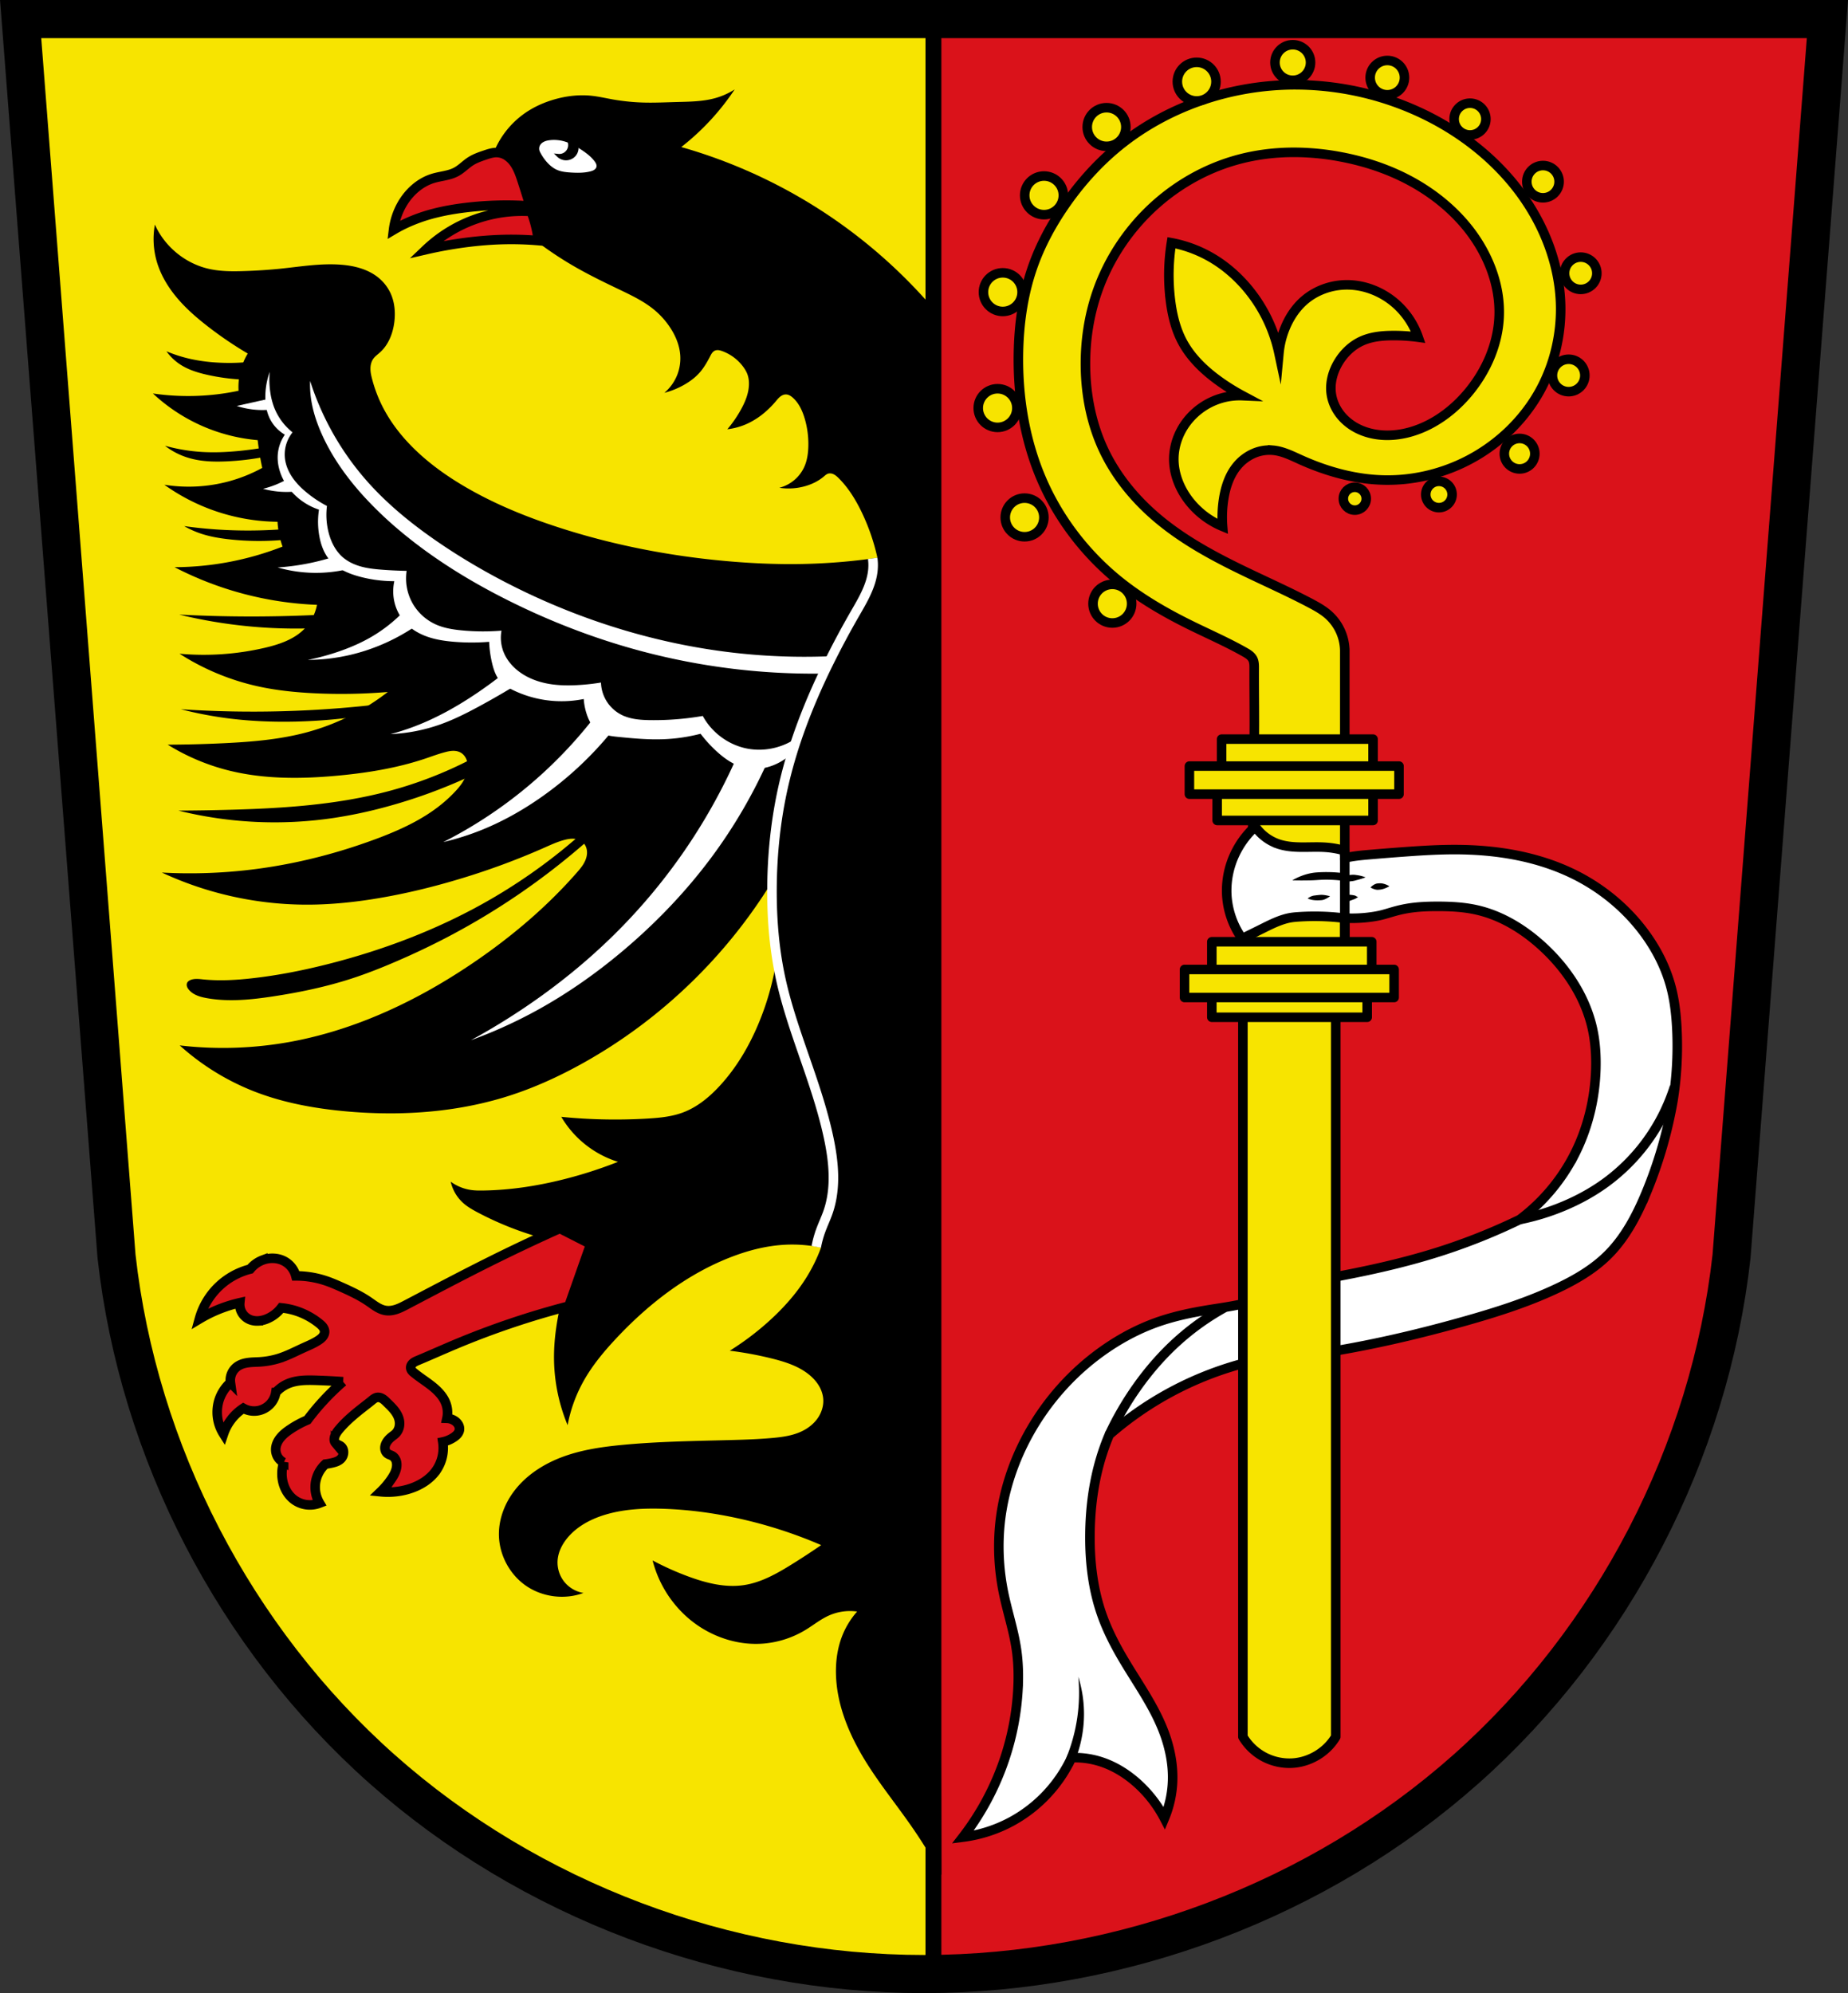 <svg width="300" height="323.54" xmlns="http://www.w3.org/2000/svg"><rect width="100%" height="100%" fill="#333333" stroke="none"/><path d="m151.53 3.551 145.12-.456-14.656 201.44c-3.472 25.316-14.353 49.57-30.952 68.997-24.557 28.74-61.719 46.304-99.515 47.033z" fill="#da121a"/><path d="M151.53 3.551 3.34 3.095l14.597 194.66c1.751 30.871 14.931 60.963 36.433 83.183 25.033 25.87 61.175 40.606 97.159 39.617" fill="#f7e400"/><path d="M152.09 50.758a84.432 84.432 0 0 0-16.539-15.084 84.5 84.5 0 0 0-24.955-11.804 39.878 39.878 0 0 0 8.668-9.351 11.726 11.726 0 0 1-3.125 1.4c-2.064.581-4.238.585-6.382.643-1.646.044-3.293.123-4.94.092a34.297 34.297 0 0 1-5.368-.519c-1.142-.204-2.274-.47-3.428-.59-1.983-.207-4 .023-5.919.562-1.793.503-3.517 1.28-5.032 2.362a14.256 14.256 0 0 0-5.084 6.703l8.088 14.726a58.13 58.13 0 0 0 5.317 3.445c2.331 1.336 4.752 2.508 7.175 3.669 1.99.953 4.008 1.915 5.7 3.331.964.807 1.81 1.754 2.504 2.801.89 1.341 1.535 2.874 1.656 4.479a7.366 7.366 0 0 1-.453 3.149 7.315 7.315 0 0 1-2.124 2.995 13.16 13.16 0 0 0 3.351-1.383c.886-.52 1.716-1.147 2.393-1.918.689-.784 1.208-1.7 1.687-2.626.092-.18.184-.36.304-.522s.27-.308.452-.392c.19-.088.405-.107.612-.085.208.023.408.086.604.157a7.379 7.379 0 0 1 3.427 2.583c.272.374.51.776.665 1.211.193.537.257 1.115.236 1.686-.05 1.403-.601 2.743-1.278 3.974a19.453 19.453 0 0 1-2.226 3.229 10.77 10.77 0 0 0 3.283-.924 12.403 12.403 0 0 0 2.892-1.898c.6-.52 1.159-1.09 1.672-1.697.223-.263.44-.536.708-.754.267-.218.596-.38.941-.38.222.001.44.068.636.171.196.103.371.242.535.39.936.854 1.494 2.048 1.863 3.26a14.63 14.63 0 0 1 .618 4.552c-.025 1.173-.19 2.36-.676 3.428a6.12 6.12 0 0 1-4.028 3.35c1.425.22 2.897.12 4.279-.288 1.068-.316 2.088-.82 2.938-1.54.2-.17.397-.355.643-.445.159-.058.332-.073.5-.053s.33.075.481.15c.302.152.555.385.794.623 1.595 1.59 2.785 3.544 3.757 5.576 1.119 2.34 1.969 4.81 2.527 7.343-4.08.598-8.199.935-12.323 1.009-3.88.07-7.762-.094-11.628-.423-9.484-.806-18.894-2.613-27.944-5.562-5.64-1.838-11.16-4.13-16.208-7.25-5.365-3.315-10.297-7.74-12.806-13.527a22.81 22.81 0 0 1-1.115-3.228c-.148-.555-.276-1.12-.278-1.694-.002-.574.13-1.163.463-1.63.289-.406.708-.697 1.08-1.03 1.364-1.22 2.082-3.035 2.323-4.85.216-1.637.069-3.353-.641-4.843a7.14 7.14 0 0 0-2.002-2.502c-1.647-1.31-3.78-1.86-5.877-2.035-3.382-.284-6.766.315-10.143.656a84.804 84.804 0 0 1-5.47.357c-2.043.074-4.112.09-6.1-.381-3.767-.894-7.053-3.62-8.627-7.157a13.12 13.12 0 0 0 .302 5.984c.626 2.162 1.808 4.137 3.253 5.864 1.445 1.726 3.152 3.215 4.928 4.6a61.565 61.565 0 0 0 6.592 4.485 10.556 10.556 0 0 0-1.49 6.044 39.595 39.595 0 0 1-13.905.44 28.54 28.54 0 0 0 8.252 5.386 28.528 28.528 0 0 0 8.756 2.19 45.264 45.264 0 0 0 .742 4.506 24.907 24.907 0 0 1-5.397 2.175 24.973 24.973 0 0 1-10.5.557 32.216 32.216 0 0 0 8.35 4.295 32.224 32.224 0 0 0 10.026 1.718 14.611 14.611 0 0 0 .818 4.028 48.628 48.628 0 0 1-17.535 3.344 54.86 54.86 0 0 0 23.123 6.11 7.634 7.634 0 0 1-2.07 3.933c-1.704 1.714-4.113 2.513-6.468 3.058a43.793 43.793 0 0 1-13.774.947c3.811 2.45 8.051 4.23 12.468 5.235 3.162.72 6.403 1.044 9.642 1.193 3.9.179 7.81.106 11.701-.219a37.32 37.32 0 0 1-13.105 6.533c-4.36 1.18-8.895 1.557-13.407 1.778-3.07.15-6.143.231-9.217.243a34.851 34.851 0 0 0 9.822 4.168c5.775 1.458 11.83 1.41 17.76.86 4.827-.448 9.647-1.227 14.241-2.774 1.06-.356 2.108-.753 3.19-1.038.414-.109.835-.201 1.264-.214.428-.012.866.06 1.243.264.462.25.808.688.995 1.18.186.49.22 1.031.153 1.552-.097.744-.395 1.45-.794 2.085s-.897 1.202-1.418 1.74a23 23 0 0 1-1.648 1.544c-3.252 2.757-7.212 4.54-11.211 6.017-6.181 2.283-12.605 3.923-19.137 4.785a83.184 83.184 0 0 1-15.411.59 56.02 56.02 0 0 0 23.303 5.211c4.043.018 8.08-.404 12.067-1.084 4.527-.772 8.995-1.876 13.388-3.216a116.98 116.98 0 0 0 13.323-4.945c1.061-.471 2.122-.962 3.245-1.259.513-.135 1.043-.23 1.572-.191.53.039 1.06.221 1.45.582.242.224.423.513.533.824s.152.646.135.976c-.035.66-.3 1.292-.658 1.847-.285.443-.629.844-.975 1.24-4.842 5.533-10.495 10.326-16.563 14.477-5.778 3.951-11.96 7.342-18.511 9.806-3.66 1.376-7.432 2.461-11.275 3.176a60.907 60.907 0 0 1-18.134.616 39.615 39.615 0 0 0 12.273 7.542c4.509 1.736 9.305 2.632 14.115 3.103a79.01 79.01 0 0 0 8.625.378c6.19-.074 12.39-.924 18.29-2.793 4.227-1.34 8.281-3.195 12.155-5.355 12.862-7.17 23.778-17.793 31.296-30.455l.093 13.922a44.7 44.7 0 0 1-2.873 10.084c-1.56 3.742-3.652 7.292-6.419 10.255-1.658 1.776-3.595 3.358-5.872 4.208-1.819.68-3.781.867-5.72.984a87.553 87.553 0 0 1-14.026-.282 16.378 16.378 0 0 0 3.155 3.86 16.406 16.406 0 0 0 6.055 3.448 71.454 71.454 0 0 1-8.858 2.847c-4.27 1.07-8.651 1.747-13.053 1.81-.62.01-1.24.007-1.854-.075a7.403 7.403 0 0 1-3.39-1.36 6.58 6.58 0 0 0 2.025 3.46c.697.622 1.517 1.087 2.342 1.525a51.74 51.74 0 0 0 16.46 5.434 65.4 65.4 0 0 0-2.638 8.068c-.858 3.348-1.451 6.785-1.421 10.24a28.828 28.828 0 0 0 2.207 10.796 23.5 23.5 0 0 1 2.56-7.1c1.4-2.52 3.253-4.76 5.219-6.867 5.193-5.57 11.344-10.38 18.42-13.191 2.86-1.136 5.87-1.942 8.942-2.122a22.666 22.666 0 0 1 6.001.451 26.499 26.499 0 0 1-2.279 4.697c-1.63 2.657-3.722 5.01-6.024 7.11a44.902 44.902 0 0 1-6.515 4.936c2.308.283 4.599.708 6.855 1.27 2.154.538 4.338 1.233 6.053 2.643.602.495 1.139 1.076 1.543 1.743s.67 1.422.725 2.2c.078 1.118-.292 2.247-.944 3.159-.652.912-1.573 1.614-2.588 2.09-1.477.693-3.127.916-4.752 1.062-2.331.21-4.672.282-7.012.343-5.754.149-11.517.232-17.247.774-3.25.308-6.516.77-9.586 1.882-3.076 1.113-5.963 2.917-7.964 5.504-1.552 2.005-2.539 4.485-2.56 7.02-.027 3.284 1.647 6.536 4.336 8.422 2.688 1.886 6.316 2.354 9.395 1.21a5.05 5.05 0 0 1-3.111-1.802 5.05 5.05 0 0 1-1.096-3.424c.08-1.369.726-2.658 1.602-3.713 1.586-1.91 3.892-3.11 6.276-3.806 3.044-.89 6.259-1.027 9.428-.914 3.959.14 7.9.663 11.773 1.498a73.83 73.83 0 0 1 13.715 4.394 119.413 119.413 0 0 1-4.827 3.157c-2.401 1.489-4.93 2.92-7.725 3.337-3.02.45-6.093-.327-8.96-1.38a46.492 46.492 0 0 1-5.853-2.623 18.353 18.353 0 0 0 6.04 9.58c3.306 2.74 7.66 4.259 11.94 3.915a15.683 15.683 0 0 0 6.883-2.243c1.242-.758 2.385-1.69 3.71-2.291a8.445 8.445 0 0 1 4.627-.668 13.332 13.332 0 0 0-2.487 4.118c-.716 1.895-.991 3.941-.95 5.967.11 5.361 2.387 10.464 5.282 14.977 2.186 3.408 4.736 6.566 7.041 9.894a82.649 82.649 0 0 1 4.79 7.805"/><path d="M90.879 199.41a315.67 315.67 0 0 0-12.074 5.734c-4.308 2.16-8.566 4.417-12.834 6.653-.522.273-1.046.547-1.604.735-.558.188-1.156.287-1.738.201-.517-.076-1.003-.294-1.45-.562-.449-.268-.865-.585-1.295-.88-1.387-.953-2.917-1.672-4.453-2.359-.852-.381-1.71-.754-2.596-1.047a15.28 15.28 0 0 0-4.812-.769 3.837 3.837 0 0 0-1.74-2.316c-1.076-.637-2.448-.699-3.622-.264a4.791 4.791 0 0 0-2.05 1.473 11.527 11.527 0 0 0-5.082 2.804 11.535 11.535 0 0 0-3.163 5.297 22.406 22.406 0 0 1 6.561-2.639 2.69 2.69 0 0 0 .338 1.593c.273.479.698.87 1.199 1.1.458.212.972.29 1.476.26a4.41 4.41 0 0 0 1.462-.365 5.642 5.642 0 0 0 2.258-1.76c1.107.107 2.197.377 3.227.796a11.823 11.823 0 0 1 2.933 1.729c.216.173.428.356.594.578.165.223.282.49.284.767.003.292-.122.576-.303.805-.181.23-.416.41-.66.573-.755.506-1.603.853-2.43 1.228-1.332.604-2.632 1.292-4.027 1.73a13.228 13.228 0 0 1-3.159.57c-.609.036-1.22.036-1.825.117-.605.081-1.21.25-1.713.594-.42.288-.758.695-.963 1.16-.206.467-.279.99-.208 1.495a6.468 6.468 0 0 0-1.783 2.636 6.539 6.539 0 0 0 .661 5.681 8.057 8.057 0 0 1 3.213-4.16 3.594 3.594 0 0 0 2.137.437 3.597 3.597 0 0 0 2.074-.965c.561-.536.94-1.26 1.06-2.027a5.447 5.447 0 0 1 1.77-1.335c1.474-.695 3.169-.693 4.797-.642 1.452.046 2.903.12 4.352.223a39.315 39.315 0 0 0-5.787 6.213c-.97.41-1.9.914-2.776 1.5-.573.382-1.127.805-1.568 1.334-.466.557-.803 1.251-.8 1.977 0 .431.124.862.351 1.229.227.367.558.67.944.863a5.956 5.956 0 0 0-.153 3.063c.247 1.143.855 2.225 1.782 2.937.585.45 1.288.745 2.019.848.73.103 1.487.014 2.174-.255a5.1 5.1 0 0 1-.654-3.344 5.1 5.1 0 0 1 1.603-2.987c.38-.048.756-.116 1.128-.204.268-.064.534-.138.785-.252s.485-.27.664-.478c.203-.236.33-.537.36-.847.021-.21-.002-.426-.076-.624a1.13 1.13 0 0 0-.37-.503c-.133-.101-.288-.167-.438-.24-.15-.074-.3-.157-.41-.282a.891.891 0 0 1-.206-.568 1.556 1.556 0 0 1 .122-.6c.178-.454.484-.844.803-1.212 1.205-1.39 2.647-2.551 4.1-3.68.343-.265.686-.53 1.02-.806.137-.114.273-.23.422-.326s.314-.174.489-.203c.302-.05.614.048.875.209.261.16.48.378.699.593.427.419.864.831 1.233 1.302.37.471.672 1.007.79 1.594.078.384.075.787-.024 1.166s-.295.736-.574 1.012c-.184.181-.4.326-.603.485-.308.241-.59.52-.804.849-.189.291-.322.628-.326.975-.001.174.03.35.099.509.069.16.175.303.313.41.238.184.55.244.807.4.281.17.486.45.597.76.11.309.13.645.093.971-.087.767-.48 1.464-.92 2.098a13.199 13.199 0 0 1-1.688 1.98c1.457.148 2.942.02 4.352-.375 1.88-.526 3.675-1.577 4.756-3.202a6.415 6.415 0 0 0 .985-4.512 5.073 5.073 0 0 0 1.812-.77c.202-.14.397-.294.556-.48.158-.188.281-.41.327-.652a1.335 1.335 0 0 0-.153-.876 1.887 1.887 0 0 0-.617-.653 2.393 2.393 0 0 0-1.25-.4c.174-.8.115-1.65-.169-2.417-.423-1.144-1.31-2.055-2.265-2.815-.946-.753-1.98-1.392-2.913-2.162a2.394 2.394 0 0 1-.32-.302.911.911 0 0 1-.2-.387.797.797 0 0 1 .05-.472c.063-.147.163-.278.282-.386.237-.216.54-.343.836-.467 1.968-.823 3.914-1.697 5.88-2.525a135.626 135.626 0 0 1 18.616-6.292l3.537-10.052-5.009-2.548z" fill="#da121a" stroke="#000" stroke-width="1.548"/><path d="M93.562 136.07a90.727 90.727 0 0 1-15.284 10.684c-7.658 4.253-15.916 7.382-24.396 9.581-4.249 1.102-8.563 1.975-12.925 2.465-2.66.3-5.349.456-8.011.184-.344-.035-.689-.078-1.034-.076-.346.002-.697.05-1.014.187a1.29 1.29 0 0 0-.298.174.793.793 0 0 0-.218.265c-.088.18-.09.395-.033.588s.167.365.294.52a3.2 3.2 0 0 0 1.006.794c.603.314 1.274.472 1.942.592 3.554.636 7.207.253 10.776-.29 4.297-.655 8.568-1.545 12.702-2.887 2.35-.763 4.652-1.67 6.924-2.642 2.766-1.182 5.49-2.46 8.162-3.842a115.35 115.35 0 0 0 23.232-15.892l-1.826-.406zM76.518 123.22a65.924 65.924 0 0 1-13.369 5.189c-8.372 2.237-17.095 2.801-25.757 3.04-2.81.078-5.62.123-8.43.135a64.94 64.94 0 0 0 25.371 1.168 74.436 74.436 0 0 0 7.958-1.673 85.32 85.32 0 0 0 14.556-5.321zM62.45 114.22a176.918 176.918 0 0 1-33.096.91c2.475.64 4.99 1.127 7.525 1.458 3.708.483 7.455.632 11.192.543a88.093 88.093 0 0 0 12.291-1.161zM51.06 99.835a222.563 222.563 0 0 1-21.974-.07 80.35 80.35 0 0 0 22.082 2.21l-.108-2.14zM45.689 85.926a76.461 76.461 0 0 1-10.43.03 73.361 73.361 0 0 1-5.36-.555 15 15 0 0 0 2.797 1.246c1.458.478 2.98.73 4.505.9 2.932.326 5.897.355 8.835.088l-.347-1.709zM42.516 72.712c-1.36.226-2.729.401-4.102.525-1.857.167-3.725.239-5.585.13a28.767 28.767 0 0 1-6.045-1.009 11.52 11.52 0 0 0 2.74 1.588c.574.234 1.166.421 1.769.565 1.785.426 3.64.465 5.473.383a42.72 42.72 0 0 0 6.04-.7zM40.424 58.754a32.6 32.6 0 0 1-5.585.073 26.83 26.83 0 0 1-4.163-.615 22.802 22.802 0 0 1-3.651-1.186 8.338 8.338 0 0 0 2.172 2.102c1.38.917 3.002 1.401 4.622 1.754 1.763.384 3.557.626 5.36.725z"/><path d="M80.75 24.762c-.68-.035-1.346.18-1.991.397-.82.276-1.645.562-2.372 1.03-.804.518-1.467 1.244-2.308 1.7-1.152.625-2.518.682-3.773 1.062-2.143.65-3.92 2.262-5.038 4.203a11.015 11.015 0 0 0-1.385 4.165c.66-.392 1.342-.75 2.039-1.075a26.471 26.471 0 0 1 4.584-1.616c1.652-.424 3.337-.71 5.03-.918a54.943 54.943 0 0 1 10.517-.272 208.253 208.253 0 0 0-1.26-4.026c-.339-1.043-.694-2.1-1.333-2.99a4.4 4.4 0 0 0-1.17-1.141 3.17 3.17 0 0 0-1.54-.519zM86.217 34.324a22.724 22.724 0 0 0-8.73 1.153 22.741 22.741 0 0 0-8.357 5.055 68.067 68.067 0 0 1 6.364-1.15c2.068-.272 4.15-.45 6.235-.5a51.531 51.531 0 0 1 5.657.172 18.62 18.62 0 0 0-1.169-4.73z" fill="#da121a" stroke="#000" stroke-width="1.548"/><g fill="#fff"><path d="M87.402 24.717a1.395 1.395 0 0 1 .026-1.237c.17-.32.462-.561.788-.716s.685-.23 1.044-.27a6.302 6.302 0 0 1 2.284.173c1.073.281 2.06.826 2.986 1.436.79.521 1.558 1.102 2.141 1.848.136.173.262.357.343.561.081.205.115.433.064.647-.065.266-.257.487-.487.636-.229.148-.494.23-.76.295-1.05.253-2.146.24-3.224.17-.769-.05-1.55-.133-2.258-.437-.728-.311-1.344-.843-1.858-1.445a7.913 7.913 0 0 1-1.089-1.661zM129.74 119.14c-2.323 1.905-5.518 2.702-8.464 2.11-2.984-.598-5.653-2.612-7.048-5.317-2.846.504-5.74.741-8.63.708-1.57-.019-3.192-.13-4.593-.838a5.845 5.845 0 0 1-2.36-2.195 5.846 5.846 0 0 1-.828-3.115 34.91 34.91 0 0 1-4.125.463c-1.494.079-2.999.06-4.474-.188-1.873-.316-3.71-1.021-5.165-2.242-.892-.749-1.634-1.693-2.063-2.775a6.083 6.083 0 0 1-.253-3.667 35.989 35.989 0 0 1-6.81-.02c-1.379-.136-2.768-.356-4.034-.916a7.994 7.994 0 0 1-3.596-3.174 7.987 7.987 0 0 1-.983-5.559 68.432 68.432 0 0 1-4.232-.19c-1.12-.084-2.245-.198-3.33-.489s-2.136-.769-2.978-1.512c-1.114-.984-1.8-2.38-2.172-3.818a11.28 11.28 0 0 1-.245-4.42 18.619 18.619 0 0 1-3.442-2.26c-.858-.71-1.657-1.504-2.276-2.43-.62-.925-1.055-1.99-1.145-3.1a5.473 5.473 0 0 1 1.37-4.052 9.344 9.344 0 0 1-3.153-4.195 11.187 11.187 0 0 1-.568-2.257 14.087 14.087 0 0 1 .19-5.188 12.469 12.469 0 0 0-1.515 5.687c-.027 1.262.146 2.546.669 3.696a6.455 6.455 0 0 0 2.392 2.753 6.765 6.765 0 0 0-.99 2.654c-.323 2.21.493 4.49 1.882 6.24a10.569 10.569 0 0 0 4.725 3.372c-.191 1.39-.16 2.81.093 4.191.26 1.425.772 2.836 1.704 3.945 1.25 1.489 3.13 2.3 5.005 2.807 1.76.475 3.58.728 5.403.75a7.918 7.918 0 0 0 .171 3.546 7.749 7.749 0 0 0 2.106 3.5c1.02.968 2.3 1.635 3.64 2.063s2.744.624 4.146.736c1.796.143 3.602.15 5.398.018a18.28 18.28 0 0 0 .496 3.35c.247 1.008.593 2.02 1.258 2.818.628.753 1.497 1.263 2.382 1.686a18.363 18.363 0 0 0 11.232 1.461c.08.837.265 1.663.548 2.454.373 1.046.95 2.064 1.862 2.695.498.346 1.078.561 1.668.698.591.137 1.197.2 1.8.26 2.423.242 4.857.463 7.29.372a28.452 28.452 0 0 0 5.928-.853 22.077 22.077 0 0 0 2.426 2.653c1.438 1.336 3.12 2.507 5.046 2.887 1.49.294 3.056.091 4.472-.456a9.583 9.583 0 0 0 3.38-2.227z" stroke="#000" stroke-width=".516"/><path d="M125.2 122.27a82.98 82.98 0 0 1-9.865 17.116c-3.879 5.184-8.362 9.908-13.26 14.144-4.777 4.133-9.96 7.813-15.525 10.805a76.465 76.465 0 0 1-10.103 4.523 108.926 108.926 0 0 0 8.889-5.414c5.045-3.413 9.806-7.254 14.155-11.519a93.755 93.755 0 0 0 20.068-28.914M99.396 118.64a56.749 56.749 0 0 1-11.433 10.696c-3.032 2.135-6.281 3.975-9.72 5.366a42.535 42.535 0 0 1-6.281 1.991 72.65 72.65 0 0 0 24.687-20.464M84.439 110.8a129.423 129.423 0 0 1-6.617 3.84c-2.013 1.09-4.06 2.129-6.214 2.906a27.847 27.847 0 0 1-8.217 1.623 38.753 38.753 0 0 0 4.032-1.302c3.549-1.364 6.883-3.246 10.031-5.377a70.525 70.525 0 0 0 4.581-3.378M68.254 101.08a32.01 32.01 0 0 1-6.551 3.665 31.421 31.421 0 0 1-4.862 1.565 30.893 30.893 0 0 1-6.874.81 38.649 38.649 0 0 0 4.99-1.347c1.857-.637 3.67-1.418 5.367-2.41a24.047 24.047 0 0 0 5.549-4.474M56.56 92.364a22.434 22.434 0 0 1-11.487-.25 38.212 38.212 0 0 0 8.822-1.637M47.617 79.815a14.46 14.46 0 0 1-4.918-.47 15.253 15.253 0 0 0 3.663-1.42M43.383 64.794a1685.456 1685.456 0 0 1-4.954 1.102 13.36 13.36 0 0 0 5.12.63"/></g><g><path d="M91.945 22.298c.27.248.455.585.521.945s.012.742-.152 1.069c-.153.306-.4.563-.7.729-.3.165-.65.237-.99.203a1.798 1.798 0 0 0 2.499.033c.304-.29.497-.694.532-1.112a1.76 1.76 0 0 0-.338-1.186z" stroke="#000" stroke-width=".516"/><path d="M135.4 106.24c-4.445.214-8.904.131-13.338-.247-13.797-1.176-27.31-5.237-39.624-11.572-3.887-2-7.66-4.224-11.264-6.698-4.188-2.875-8.164-6.103-11.515-9.921a45.292 45.292 0 0 1-9.467-17.354 16.448 16.448 0 0 0-.02 3.797c.245 2.2.933 4.332 1.838 6.35 1.696 3.786 4.152 7.196 6.953 10.254a61.15 61.15 0 0 0 5.762 5.488c5.426 4.56 11.51 8.298 17.855 11.458 6.814 3.393 13.956 6.138 21.309 8.109a108.89 108.89 0 0 0 30.46 3.683z" fill="#fff" stroke="#000" stroke-width=".516"/><path d="M141.67 90.644c.08.59.095 1.189.046 1.782-.21 2.56-1.58 4.857-2.861 7.083a141.57 141.57 0 0 0-4.479 8.39c-3.106 6.342-5.69 12.967-7.239 19.856-1.206 5.37-1.775 10.877-1.814 16.38-.034 4.958.363 9.932 1.42 14.777.962 4.41 2.463 8.681 3.94 12.947 1.449 4.181 2.88 8.382 3.812 12.708.864 4.011 1.277 8.275-.06 12.155-.359 1.04-.837 2.033-1.213 3.067a16.47 16.47 0 0 0-.71 2.604" fill="none" stroke="#fff" stroke-width="1.548"/></g><g><path d="M218.309 105.517v47.99l-15.276.399.57-32.944c.072-4.16-.016-8.32 0-12.481.002-.505.002-1.033-.228-1.482-.134-.262-.34-.481-.57-.664s-.485-.33-.74-.476c-2.861-1.623-5.885-2.935-8.835-4.389-4.125-2.033-8.13-4.358-11.699-7.258-5.412-4.398-9.76-10.109-12.494-16.525-2.706-6.354-3.815-13.326-3.707-20.23.074-4.814.737-9.647 2.337-14.188 1.242-3.523 3.038-6.838 5.159-9.914 2.296-3.33 4.985-6.399 8.06-9.027 8.17-6.985 18.995-10.65 29.743-10.56a48.197 48.197 0 0 1 21.119 5.079c5.922 2.97 11.242 7.226 15.153 12.573 3.847 5.26 6.298 11.622 6.448 18.136.109 4.717-.995 9.463-3.224 13.622-2.775 5.177-7.279 9.385-12.574 11.929-3.93 1.888-8.295 2.878-12.656 2.82-4.754-.061-9.437-1.353-13.772-3.308-1.452-.655-2.913-1.397-4.5-1.534a6.506 6.506 0 0 0-3.22.563 7.26 7.26 0 0 0-2.593 2.002c-1.24 1.504-1.865 3.431-2.166 5.357a19.104 19.104 0 0 0-.17 4.446 13.436 13.436 0 0 1-5.586-4.332c-1.469-1.958-2.391-4.373-2.33-6.82.05-2.008.762-3.98 1.938-5.608a10.91 10.91 0 0 1 6.445-4.226c.906-.198 1.839-.278 2.766-.238a33.883 33.883 0 0 1-3.653-2.26c-2.455-1.745-4.715-3.869-6.126-6.53-1.105-2.085-1.65-4.427-1.934-6.77a33.364 33.364 0 0 1 .174-9.264 20.354 20.354 0 0 1 6.26 2.28c2.144 1.211 4.06 2.812 5.688 4.66a24.299 24.299 0 0 1 5.506 10.968c.13-1.388.466-2.758.991-4.05.697-1.714 1.742-3.305 3.144-4.514 1.87-1.614 4.341-2.49 6.812-2.512 3.085-.03 6.134 1.261 8.369 3.39a12.968 12.968 0 0 1 3.29 5.11 29.502 29.502 0 0 0-4.205-.265c-1.702.015-3.441.187-4.989.897-1.552.711-2.838 1.945-3.726 3.403-.927 1.525-1.435 3.344-1.199 5.113.151 1.13.602 2.215 1.266 3.143s1.539 1.698 2.522 2.275c1.603.94 3.48 1.36 5.338 1.357 2.392-.005 4.754-.692 6.874-1.8 2.553-1.334 4.77-3.27 6.57-5.521 2.66-3.331 4.434-7.431 4.674-11.688.316-5.603-2.053-11.149-5.723-15.395-2.861-3.312-6.495-5.922-10.458-7.779-3.026-1.417-6.247-2.405-9.531-3.022a41.282 41.282 0 0 0-7.174-.726c-3.344-.036-6.698.371-9.914 1.29-4.626 1.321-8.937 3.701-12.574 6.851-4.514 3.91-7.99 9.017-9.915 14.67-1.303 3.827-1.9 7.886-1.853 11.929.053 4.684.978 9.388 2.982 13.622 2.003 4.235 5.052 7.932 8.624 10.962 4.353 3.691 9.444 6.399 14.59 8.866 3.446 1.653 6.938 3.212 10.317 4.998 1.05.555 2.1 1.14 2.982 1.934a7.974 7.974 0 0 1 2.602 5.664z" fill="#f7e400" stroke="#000" stroke-miterlimit="8.5" stroke-width="1.548"/><path d="M217.97 149.007c1.692.117 3.398.04 5.074-.228.305-.05.61-.105.912-.171.904-.2 1.782-.501 2.677-.741.601-.161 1.21-.295 1.824-.4 1.654-.28 3.337-.344 5.015-.341 2.084.004 4.18.114 6.213.57 4.055.908 7.716 3.17 10.772 5.984 3.853 3.548 6.884 8.114 8.037 13.223.492 2.183.638 4.433.57 6.669-.149 4.839-1.317 9.66-3.534 13.964a30.595 30.595 0 0 1-8.81 10.426 98.494 98.494 0 0 1-13.157 5.248c-4.59 1.457-9.28 2.576-14 3.519a194.125 194.125 0 0 1-9.6 1.666 28.813 28.813 0 0 1-7.875 3.178c-1.938.465-3.917.726-5.884 1.048-2.756.45-5.502 1.02-8.14 1.934-3.756 1.301-7.256 3.291-10.399 5.723-8.946 6.922-14.942 17.718-15.476 29.017a37.472 37.472 0 0 0 .726 9.27c.63 3.079 1.639 6.08 2.095 9.189.317 2.158.364 4.35.242 6.529a42.953 42.953 0 0 1-2.096 11.043 43.34 43.34 0 0 1-6.85 12.897 22.657 22.657 0 0 0 7.979-2.58 22.776 22.776 0 0 0 9.672-10.317c1.411-.056 2.83.108 4.192.484 2.47.683 4.718 2.058 6.61 3.788a20.224 20.224 0 0 1 4.271 5.562 17.267 17.267 0 0 0 1.33-6.126c.088-2.864-.544-5.723-1.612-8.383-1.6-3.985-4.138-7.509-6.327-11.203-1.387-2.34-2.644-4.77-3.547-7.335-1.46-4.146-1.97-8.582-1.934-12.977.036-4.475.634-8.963 2.015-13.22a36.985 36.985 0 0 1 1.128-3.022 54.378 54.378 0 0 1 8.38-6.018 54.44 54.44 0 0 1 14.592-5.871c3.14-.255 6.272-.605 9.39-1.048 3.065-.435 6.116-.96 9.151-1.565 5.448-1.084 10.843-2.42 16.188-3.93 5.144-1.452 10.263-3.073 15.093-5.367 2.93-1.391 5.777-3.052 8.085-5.331 2.872-2.835 4.78-6.499 6.32-10.228a70.634 70.634 0 0 0 4.287-14.767c.632-3.912.848-7.891.645-11.85-.117-2.274-.375-4.552-.964-6.752-.816-3.053-2.265-5.92-4.114-8.481-3.003-4.16-7.074-7.527-11.68-9.787-2.95-1.447-6.111-2.445-9.336-3.077-3.25-.636-6.568-.903-9.88-.91-2.607-.005-5.21.149-7.81.334a453.28 453.28 0 0 0-5.993.473c-.86.073-1.721.147-2.576.271-.52.076-1.036.17-1.55.282l-.06-1.19a14.84 14.84 0 0 0-3.002-.535c-1.304-.097-2.613-.02-3.92-.03-1.308-.008-2.633-.106-3.868-.536a7.524 7.524 0 0 1-3.686-2.802 14.32 14.32 0 0 0-3.367 4.604 13.881 13.881 0 0 0-1.273 5.824c.012 2.76.9 5.51 2.508 7.753 1.113-.543 2.224-1.09 3.332-1.642 1.113-.554 2.231-1.116 3.42-1.482.392-.12.791-.22 1.197-.285.358-.057.72-.088 1.083-.114a38.822 38.822 0 0 1 7.295.172" fill="#fff" stroke="#000" stroke-width="1.548"/><g transform="translate(-5.225 -2.43) scale(10.317)" fill="#f7e400" stroke="#000" stroke-linecap="round" stroke-linejoin="round" stroke-miterlimit="8.5" stroke-width=".15"><circle cx="22.336" cy="1.457" r=".27"/><circle cx="23.637" cy="2.109" r=".25"/><circle cx="24.785" cy="3.094" r=".254"/><circle cx="25.379" cy="4.535" r=".254"/><circle cx="25.189" cy="6.143" r=".255"/><circle cx="24.417" cy="7.374" r=".24"/><circle cx="23.148" cy="8.016" r=".207"/><circle cx="21.824" cy="8.082" r=".18"/><circle cx="18.009" cy="9.734" r=".304"/><circle cx="16.628" cy="8.377" r=".304"/><circle cx="16.203" cy="6.656" r=".304"/><circle cx="16.285" cy="4.832" r=".304"/><circle cx="16.934" cy="3.309" r=".304"/><circle cx="17.918" cy="2.234" r=".304"/><circle cx="19.336" cy="1.52" r=".304"/><circle cx="20.848" cy="1.219" r=".28"/></g><path d="M180.085 232.897a50.077 50.077 0 0 1 4.353-7.537c2.015-2.878 4.338-5.547 6.967-7.88a40.979 40.979 0 0 1 7.37-5.21M246.717 197.968a37.55 37.55 0 0 0 7.174-2.205c2.39-1.006 4.676-2.261 6.771-3.787a30.805 30.805 0 0 0 11.166-15.54" fill="none" stroke="#000" stroke-width="1.548"/><path d="M173.113 285.323a27.863 27.863 0 0 0 1.935-13.139c.616 1.966.93 4.026.927 6.086a20.293 20.293 0 0 1-1.854 8.423M219.003 143.092c.161-.02.322-.039.484-.055l-.02.002c.251-.026.503-.088.734-.161.818-.203 1.477-.458 1.477-.458s-.65-.281-1.505-.376a2.832 2.832 0 0 0-.773-.034l-.02.001c-.17.018-.339.037-.508.06zM218.802 146.31c.07-.016.138-.03.208-.043.34-.11.675-.252.981-.353.269-.18.475-.27.475-.27l-.493-.27c-.342-.078-.758-.146-1.15-.121-.082.014-.161.03-.24.049zM223.649 143.406c-.64.054-1.164.66-1.164.66s.678.417 1.251.368l.197-.015.034-.003c.764-.054 1.582-.552 1.582-.552s-.802-.537-1.655-.477l-.036.002c-.07.005-.14.01-.209.017zM213.337 145.373c-.587.077-1.048.473-1.048.473.77.38 1.787.314 2.28.27.59-.051 1.347-.633 1.347-.633s-.948-.275-1.6-.218c-.145.012-.289.026-.433.042-.19.019-.385.047-.546.066z"/><path d="M218.308 153.513v-14.24" fill="none" stroke="#000" stroke-width="1.548"/><g fill="#f7e400" stroke="#000" stroke-linejoin="round" stroke-width="1.548"><path d="M222.901 133.183h-25.308v-6.418h.722v-6.785H222.9z" stroke-linecap="round"/><path d="M227.111 124.358v4.556h-34.025v-4.556h34.025zM201.769 163.452v118.485a8.825 8.825 0 0 0 3.396 3.244c1.397.748 3 1.108 4.583 1.027 2.87-.145 5.622-1.802 7.093-4.272V163.772"/><path d="M196.726 152.87h25.96v5.96l-.74-.001v6.301h-25.22z" stroke-linecap="round"/><path d="M226.318 157.37v4.556h-34.025v-4.556z"/></g><path d="M217.915 141.715a22.31 22.31 0 0 0-4.208-.092 7.865 7.865 0 0 0-1.133.17c-1.608.357-2.787 1.112-2.787 1.112s1.392.043 2.927.003a23.04 23.04 0 0 0 1.083-.05 21.082 21.082 0 0 1 3.974.086z"/></g><path d="m296.66 3.095-15.568 200.85c-3.548 31.75-19.211 61.995-43.094 83.214-23.967 21.293-55.934 33.285-87.993 33.285s-64.026-11.992-87.993-33.285c-23.883-21.219-39.546-51.464-43.094-83.214L3.35 3.095h146.66z" fill="none" stroke="#000" stroke-width="6.19"/><path d="M151.53 320.56V3.55" fill="none" stroke="#000" stroke-width="2.579"/></svg>